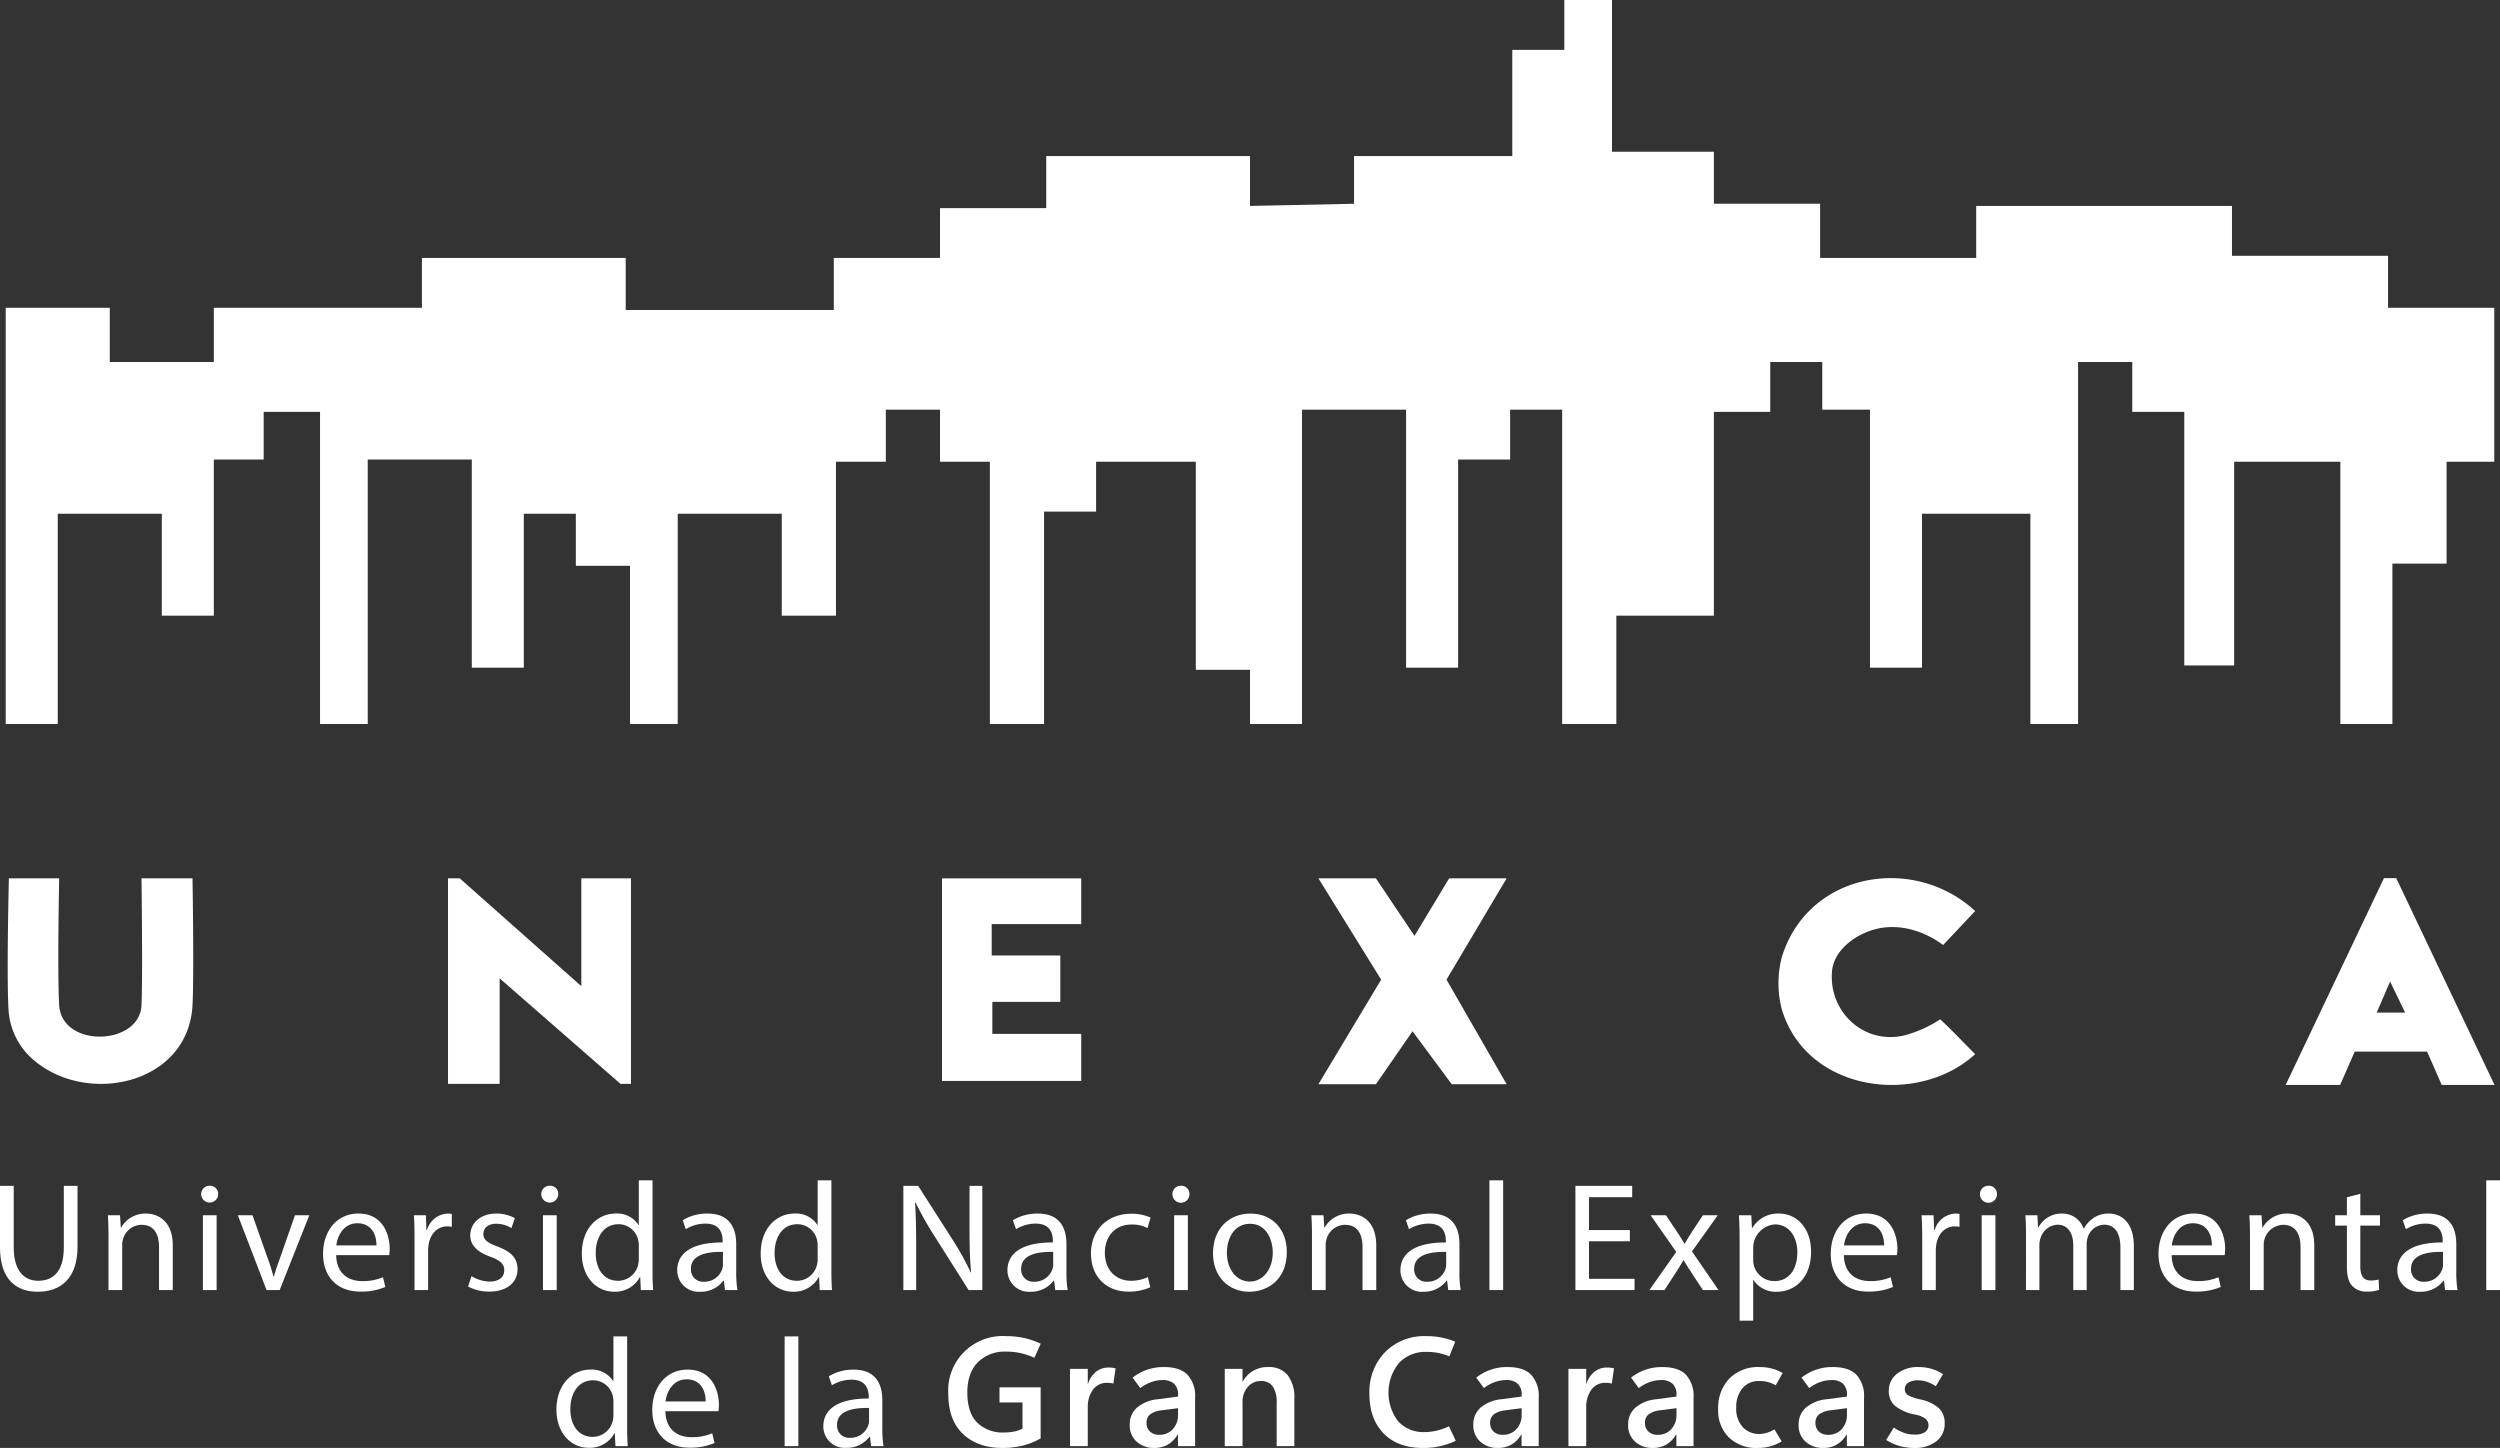 <svg id="Logo" xmlns="http://www.w3.org/2000/svg" viewBox="0 0 576.64 333.978"><rect x="0" y="0" width="576.64" height="333.978" fill="#333333" stroke="none"/><defs><style>.cls-1{fill:#fff;}</style></defs><title>logo_white</title><polygon class="cls-1" points="1.32 71 25.32 71 25.32 83.5 49.32 83.5 49.32 71 97.32 71 97.32 59.5 144.32 59.5 144.32 71.5 192.32 71.5 192.32 59.5 216.82 59.5 216.82 48 241.32 48 241.32 36 288.32 36 288.32 47.5 312.32 47 312.32 36 348.82 36 348.82 11.5 360.82 11.5 360.82 0 371.82 0 371.82 35 395.32 35 395.32 47 419.82 47 419.82 59.5 455.82 59.5 455.82 47.5 514.82 47.5 514.82 59 550.82 59 550.82 71 575.32 71 575.32 106.5 564.32 106.5 564.32 130 551.82 130 551.82 167 539.82 167 539.82 106.5 515.32 106.5 515.32 153.5 503.82 153.5 503.82 95 491.82 95 491.82 83.5 479.32 83.5 479.32 167 468.32 167 468.32 118.5 443.32 118.5 443.32 154 431.32 154 431.32 94.5 420.32 94.5 420.32 83.5 408.32 83.5 408.32 95 395.32 95 395.32 142 372.82 142 372.82 167 360.32 167 360.32 94.5 348.32 94.5 348.32 106 336.32 106 336.32 154 324.32 154 324.32 94.5 300.32 94.5 300.32 167 288.32 167 288.32 154.5 275.82 154.5 275.82 106.5 252.82 106.5 252.82 118 240.82 118 240.82 167 228.32 167 228.32 106.5 216.82 106.5 216.82 94.5 204.32 94.5 204.32 106.5 192.82 106.5 192.82 142 180.32 142 180.32 118.5 156.32 118.5 156.32 167 145.32 167 145.32 130.5 132.82 130.5 132.82 118.5 120.82 118.5 120.82 154 108.82 154 108.82 106 84.82 106 84.82 167 73.82 167 73.82 95 60.82 95 60.82 106 49.32 106 49.32 142 37.32 142 37.32 118.5 13.32 118.5 13.32 167 1.32 167 1.32 71"/><path class="cls-1" d="M18.228,213.1h11.6s-.44,21.944,0,29.241c.6,10,18.615,9.368,18.992,0,.294-7.305,0-29.241,0-29.241H60.582s.376,21.94,0,29.241c-.941,18.237-24.223,23.275-36.614,12.679a16.425,16.425,0,0,1-5.816-11.549C17.67,235.894,18.228,213.1,18.228,213.1Z" transform="translate(-16.18 -10.5)"/><polygon class="cls-1" points="103.336 250.005 115.243 250.005 115.243 225.661 143.127 250.005 145.539 250.005 145.539 202.6 134.084 202.6 134.084 227.47 106.049 202.6 103.336 202.6 103.336 250.005"/><polygon class="cls-1" points="217.285 202.6 249.389 202.6 249.389 213.151 228.74 213.151 228.74 220.386 244.566 220.386 244.566 231.087 228.89 231.087 228.89 238.473 249.389 238.473 249.389 249.325 217.285 249.325 217.285 202.6"/><polygon class="cls-1" points="304.103 202.6 317.367 202.6 326.259 215.864 334.248 202.6 347.512 202.6 333.645 225.962 347.512 250.079 334.851 250.079 325.807 237.87 317.367 250.079 304.103 250.079 318.572 225.962 304.103 202.6"/><path class="cls-1" d="M464.376,228.474l7.386-7.838c-14.168-13.113-38.586-9.043-44.615,10.7a23.889,23.889,0,0,0,0,11.907c5.728,19.293,31.5,22.458,44.615,10.4-2.777-2.777-5.192-5.348-8.056-8.036a27.754,27.754,0,0,1-8.5,3.765c-9.407,2.036-17.316-5.748-16.452-14.922.48-5.092,5.914-8.764,10.593-9.771C454.636,223.542,460.111,225.309,464.376,228.474Z" transform="translate(-16.18 -10.5)"/><path class="cls-1" d="M568.88,213.04h-2.82l-22.68,47.71h12.56l3.37-7.69H576l3.38,7.69h12.18Zm-4.5,31.02,3.09-7.16,3.47,7.16Z" transform="translate(-16.18 -10.5)"/><g id="titulo"><path class="cls-1" d="M19.347,284.035v14.223c0,5.382,2.412,7.663,5.652,7.663,3.6,0,5.9-2.353,5.9-7.663V284.035h3.167v14.008c0,7.379-3.923,10.408-9.178,10.408-4.968,0-8.711-2.815-8.711-10.265V284.035Z" transform="translate(-16.18 -10.5)"/><path class="cls-1" d="M41.2,295.477c0-1.782-.036-3.244-.144-4.669h2.808l.179,2.851h.073a6.416,6.416,0,0,1,5.759-3.243c2.412,0,6.155,1.426,6.155,7.342v10.3H52.861v-9.945c0-2.781-1.044-5.1-4.031-5.1a4.492,4.492,0,0,0-4.247,3.208,4.436,4.436,0,0,0-.216,1.462V308.06H41.2Z" transform="translate(-16.18 -10.5)"/><path class="cls-1" d="M66.506,285.96a1.962,1.962,0,0,1-3.923,0,1.92,1.92,0,0,1,1.98-1.96A1.87,1.87,0,0,1,66.506,285.96Zm-3.527,22.1V290.808h3.167V308.06Z" transform="translate(-16.18 -10.5)"/><path class="cls-1" d="M74.426,290.808l3.42,9.695a44,44,0,0,1,1.4,4.42h.107c.4-1.426.9-2.852,1.476-4.42l3.384-9.695h3.312l-6.84,17.252H77.666l-6.624-17.252Z" transform="translate(-16.18 -10.5)"/><path class="cls-1" d="M93.722,300c.072,4.242,2.808,5.988,5.975,5.988a11.574,11.574,0,0,0,4.824-.89l.54,2.245a14.236,14.236,0,0,1-5.8,1.069c-5.363,0-8.567-3.493-8.567-8.7s3.1-9.3,8.171-9.3c5.688,0,7.2,4.954,7.2,8.127A11.512,11.512,0,0,1,105.96,300Zm9.287-2.246c.036-2-.828-5.1-4.392-5.1-3.2,0-4.607,2.923-4.859,5.1Z" transform="translate(-16.18 -10.5)"/><path class="cls-1" d="M111.793,296.189c0-2.031-.035-3.777-.143-5.381h2.771l.108,3.385h.144a5.219,5.219,0,0,1,4.824-3.777,3.471,3.471,0,0,1,.9.106v2.958a4.869,4.869,0,0,0-1.079-.106c-2.232,0-3.816,1.675-4.248,4.028a8.738,8.738,0,0,0-.144,1.461v9.2h-3.132Z" transform="translate(-16.18 -10.5)"/><path class="cls-1" d="M124.934,304.852a8.367,8.367,0,0,0,4.175,1.248c2.3,0,3.384-1.141,3.384-2.567,0-1.5-.9-2.317-3.24-3.173-3.131-1.1-4.607-2.815-4.607-4.883,0-2.78,2.267-5.061,6.011-5.061a8.767,8.767,0,0,1,4.283,1.068l-.792,2.282a6.824,6.824,0,0,0-3.563-1c-1.872,0-2.916,1.07-2.916,2.353,0,1.426,1.044,2.067,3.312,2.922,3.023,1.141,4.571,2.639,4.571,5.2,0,3.029-2.376,5.168-6.515,5.168a10.007,10.007,0,0,1-4.9-1.176Z" transform="translate(-16.18 -10.5)"/><path class="cls-1" d="M144.949,285.96a1.962,1.962,0,0,1-3.923,0,1.92,1.92,0,0,1,1.979-1.96A1.87,1.87,0,0,1,144.949,285.96Zm-3.528,22.1V290.808h3.168V308.06Z" transform="translate(-16.18 -10.5)"/><path class="cls-1" d="M166.691,282.752V303.6c0,1.533.037,3.279.144,4.456h-2.843l-.144-3h-.072a6.454,6.454,0,0,1-5.94,3.386c-4.211,0-7.451-3.528-7.451-8.767-.035-5.74,3.564-9.268,7.811-9.268a5.841,5.841,0,0,1,5.256,2.637h.072v-10.3Zm-3.167,15.078a5.48,5.48,0,0,0-.144-1.319,4.648,4.648,0,0,0-4.571-3.636c-3.276,0-5.22,2.852-5.22,6.666,0,3.492,1.728,6.38,5.147,6.38a4.752,4.752,0,0,0,4.644-3.743,5.4,5.4,0,0,0,.144-1.354Z" transform="translate(-16.18 -10.5)"/><path class="cls-1" d="M183.4,308.06l-.252-2.175h-.108a6.509,6.509,0,0,1-5.327,2.566,4.941,4.941,0,0,1-5.328-4.954c0-4.171,3.744-6.452,10.475-6.416v-.356c0-1.426-.4-3.993-3.96-3.993a8.737,8.737,0,0,0-4.535,1.284l-.72-2.068a10.893,10.893,0,0,1,5.724-1.532c5.327,0,6.623,3.6,6.623,7.057v6.452a24.064,24.064,0,0,0,.288,4.135Zm-.468-8.8c-3.455-.072-7.379.534-7.379,3.885a2.79,2.79,0,0,0,2.988,2.994,4.332,4.332,0,0,0,4.211-2.887,3.25,3.25,0,0,0,.18-1Z" transform="translate(-16.18 -10.5)"/><path class="cls-1" d="M207.947,282.752V303.6c0,1.533.036,3.279.144,4.456h-2.844l-.144-3h-.072a6.453,6.453,0,0,1-5.939,3.386c-4.212,0-7.451-3.528-7.451-8.767-.036-5.74,3.563-9.268,7.811-9.268a5.84,5.84,0,0,1,5.255,2.637h.072v-10.3Zm-3.168,15.078a5.48,5.48,0,0,0-.144-1.319,4.649,4.649,0,0,0-4.572-3.636c-3.275,0-5.219,2.852-5.219,6.666,0,3.492,1.728,6.38,5.148,6.38a4.752,4.752,0,0,0,4.643-3.743,5.4,5.4,0,0,0,.144-1.354Z" transform="translate(-16.18 -10.5)"/><path class="cls-1" d="M224.544,308.06V284.035h3.42l7.775,12.154A67.926,67.926,0,0,1,240.094,304l.073-.035c-.289-3.209-.361-6.131-.361-9.874V284.035h2.952V308.06H239.59l-7.7-12.191a76.191,76.191,0,0,1-4.535-8.019l-.108.035c.18,3.029.252,5.917.252,9.909V308.06Z" transform="translate(-16.18 -10.5)"/><path class="cls-1" d="M259.57,308.06l-.252-2.175h-.108a6.508,6.508,0,0,1-5.327,2.566,4.94,4.94,0,0,1-5.327-4.954c0-4.171,3.743-6.452,10.474-6.416v-.356c0-1.426-.4-3.993-3.959-3.993a8.732,8.732,0,0,0-4.535,1.284l-.721-2.068a10.893,10.893,0,0,1,5.724-1.532c5.327,0,6.623,3.6,6.623,7.057v6.452a24.064,24.064,0,0,0,.288,4.135Zm-.467-8.8c-3.456-.072-7.38.534-7.38,3.885a2.79,2.79,0,0,0,2.988,2.994,4.331,4.331,0,0,0,4.211-2.887,3.252,3.252,0,0,0,.181-1Z" transform="translate(-16.18 -10.5)"/><path class="cls-1" d="M281.494,307.418a11.761,11.761,0,0,1-5,1c-5.256,0-8.676-3.529-8.676-8.805,0-5.31,3.672-9.16,9.359-9.16a10.675,10.675,0,0,1,4.392.891l-.72,2.424a7.4,7.4,0,0,0-3.672-.82c-4,0-6.155,2.923-6.155,6.523,0,3.992,2.592,6.452,6.047,6.452a9.074,9.074,0,0,0,3.888-.856Z" transform="translate(-16.18 -10.5)"/><path class="cls-1" d="M290.531,285.96a1.962,1.962,0,0,1-3.924,0,1.92,1.92,0,0,1,1.98-1.96A1.87,1.87,0,0,1,290.531,285.96ZM287,308.06V290.808h3.168V308.06Z" transform="translate(-16.18 -10.5)"/><path class="cls-1" d="M312.993,299.291c0,6.381-4.464,9.16-8.675,9.16-4.715,0-8.351-3.422-8.351-8.875,0-5.774,3.815-9.16,8.638-9.16C309.609,290.416,312.993,294.016,312.993,299.291Zm-13.823.178c0,3.779,2.2,6.631,5.292,6.631,3.023,0,5.291-2.817,5.291-6.7,0-2.923-1.476-6.63-5.219-6.63S299.17,296.189,299.17,299.469Z" transform="translate(-16.18 -10.5)"/><path class="cls-1" d="M318.791,295.477c0-1.782-.036-3.244-.145-4.669h2.808l.181,2.851h.071a6.418,6.418,0,0,1,5.76-3.243c2.411,0,6.155,1.426,6.155,7.342v10.3h-3.168v-9.945c0-2.781-1.044-5.1-4.031-5.1a4.491,4.491,0,0,0-4.247,3.208,4.435,4.435,0,0,0-.217,1.462V308.06h-3.167Z" transform="translate(-16.18 -10.5)"/><path class="cls-1" d="M350.218,308.06l-.252-2.175h-.109a6.5,6.5,0,0,1-5.327,2.566A4.941,4.941,0,0,1,339.2,303.5c0-4.171,3.743-6.452,10.475-6.416v-.356c0-1.426-.4-3.993-3.959-3.993a8.738,8.738,0,0,0-4.536,1.284l-.72-2.068a10.89,10.89,0,0,1,5.724-1.532c5.327,0,6.623,3.6,6.623,7.057v6.452a24.064,24.064,0,0,0,.288,4.135Zm-.468-8.8c-3.456-.072-7.379.534-7.379,3.885a2.79,2.79,0,0,0,2.987,2.994,4.332,4.332,0,0,0,4.212-2.887,3.25,3.25,0,0,0,.18-1Z" transform="translate(-16.18 -10.5)"/><path class="cls-1" d="M359.723,282.752h3.167V308.06h-3.167Z" transform="translate(-16.18 -10.5)"/><path class="cls-1" d="M392.12,296.8h-9.431v8.661H393.2v2.6H379.558V284.035h13.1v2.6h-9.971v7.592h9.431Z" transform="translate(-16.18 -10.5)"/><path class="cls-1" d="M400.438,290.808l2.483,3.707c.648.962,1.188,1.853,1.764,2.815h.108c.576-1.033,1.151-1.924,1.728-2.851l2.448-3.671h3.419l-5.94,8.34,6.12,8.912h-3.6l-2.556-3.886c-.684-1-1.26-1.96-1.872-2.994h-.072c-.576,1.034-1.188,1.961-1.836,2.994l-2.52,3.886h-3.491l6.191-8.8-5.9-8.448Z" transform="translate(-16.18 -10.5)"/><path class="cls-1" d="M417.431,296.439c0-2.21-.073-3.992-.145-5.631h2.844l.144,2.958h.072a6.863,6.863,0,0,1,6.191-3.35c4.212,0,7.379,3.528,7.379,8.768,0,6.2-3.815,9.267-7.919,9.267a6.126,6.126,0,0,1-5.363-2.709h-.071v9.375h-3.132Zm3.132,4.6a6.98,6.98,0,0,0,.143,1.283,4.878,4.878,0,0,0,4.751,3.672c3.348,0,5.292-2.709,5.292-6.666,0-3.457-1.836-6.416-5.184-6.416a5.436,5.436,0,0,0-5,5.169Z" transform="translate(-16.18 -10.5)"/><path class="cls-1" d="M441.478,300c.072,4.242,2.807,5.988,5.975,5.988a11.569,11.569,0,0,0,4.823-.89l.54,2.245a14.234,14.234,0,0,1-5.795,1.069c-5.364,0-8.567-3.493-8.567-8.7s3.1-9.3,8.171-9.3c5.688,0,7.2,4.954,7.2,8.127a11.7,11.7,0,0,1-.108,1.461Zm9.287-2.246c.035-2-.828-5.1-4.392-5.1-3.2,0-4.607,2.923-4.859,5.1Z" transform="translate(-16.18 -10.5)"/><path class="cls-1" d="M459.55,296.189c0-2.031-.036-3.777-.145-5.381h2.772l.108,3.385h.144a5.219,5.219,0,0,1,4.824-3.777,3.471,3.471,0,0,1,.9.106v2.958a4.879,4.879,0,0,0-1.08-.106c-2.231,0-3.815,1.675-4.247,4.028a8.744,8.744,0,0,0-.143,1.461v9.2H459.55Z" transform="translate(-16.18 -10.5)"/><path class="cls-1" d="M476.792,285.96a1.962,1.962,0,0,1-3.924,0,1.921,1.921,0,0,1,1.981-1.96A1.87,1.87,0,0,1,476.792,285.96Zm-3.527,22.1V290.808h3.167V308.06Z" transform="translate(-16.18 -10.5)"/><path class="cls-1" d="M483.488,295.477c0-1.782-.036-3.244-.144-4.669h2.771l.145,2.78h.107a6.013,6.013,0,0,1,5.472-3.172,5.148,5.148,0,0,1,4.932,3.457h.072a7.111,7.111,0,0,1,1.943-2.246,5.99,5.99,0,0,1,3.852-1.211c2.3,0,5.723,1.5,5.723,7.484v10.16h-3.095v-9.767c0-3.314-1.225-5.311-3.781-5.311a4.1,4.1,0,0,0-3.743,2.852,5.15,5.15,0,0,0-.252,1.568V308.06h-3.1V297.723c0-2.744-1.224-4.741-3.636-4.741a4.319,4.319,0,0,0-3.923,3.137,4.26,4.26,0,0,0-.252,1.532V308.06h-3.1Z" transform="translate(-16.18 -10.5)"/><path class="cls-1" d="M517.077,300c.072,4.242,2.808,5.988,5.976,5.988a11.572,11.572,0,0,0,4.823-.89l.54,2.245a14.236,14.236,0,0,1-5.8,1.069c-5.363,0-8.566-3.493-8.566-8.7s3.1-9.3,8.171-9.3c5.687,0,7.2,4.954,7.2,8.127a11.473,11.473,0,0,1-.109,1.461Zm9.287-2.246c.035-2-.828-5.1-4.391-5.1-3.2,0-4.608,2.923-4.86,5.1Z" transform="translate(-16.18 -10.5)"/><path class="cls-1" d="M535.149,295.477c0-1.782-.036-3.244-.144-4.669h2.808l.18,2.851h.071a6.419,6.419,0,0,1,5.76-3.243c2.411,0,6.155,1.426,6.155,7.342v10.3h-3.167v-9.945c0-2.781-1.044-5.1-4.032-5.1a4.609,4.609,0,0,0-4.464,4.67V308.06h-3.167Z" transform="translate(-16.18 -10.5)"/><path class="cls-1" d="M560.6,285.854v4.954h4.535V293.2H560.6v9.3c0,2.139.611,3.351,2.376,3.351a7.152,7.152,0,0,0,1.835-.214l.144,2.352a7.813,7.813,0,0,1-2.808.428,4.412,4.412,0,0,1-3.419-1.318c-.9-.928-1.224-2.46-1.224-4.493V293.2h-2.7v-2.387h2.7v-4.135Z" transform="translate(-16.18 -10.5)"/><path class="cls-1" d="M580.147,308.06l-.251-2.175h-.109a6.508,6.508,0,0,1-5.327,2.566,4.941,4.941,0,0,1-5.327-4.954c0-4.171,3.743-6.452,10.474-6.416v-.356c0-1.426-.395-3.993-3.959-3.993a8.741,8.741,0,0,0-4.536,1.284l-.719-2.068a10.889,10.889,0,0,1,5.723-1.532c5.327,0,6.623,3.6,6.623,7.057v6.452a24.165,24.165,0,0,0,.288,4.135Zm-.467-8.8c-3.456-.072-7.379.534-7.379,3.885a2.79,2.79,0,0,0,2.987,2.994,4.332,4.332,0,0,0,4.212-2.887,3.28,3.28,0,0,0,.18-1Z" transform="translate(-16.18 -10.5)"/><path class="cls-1" d="M589.652,282.752h3.167V308.06h-3.167Z" transform="translate(-16.18 -10.5)"/><path class="cls-1" d="M160.836,318.752V339.6c0,1.533.036,3.279.144,4.456h-2.844l-.144-3h-.072a6.453,6.453,0,0,1-5.939,3.386c-4.211,0-7.451-3.528-7.451-8.767-.036-5.74,3.563-9.268,7.811-9.268a5.84,5.84,0,0,1,5.255,2.637h.072v-10.3Zm-3.168,15.078a5.48,5.48,0,0,0-.144-1.319,4.648,4.648,0,0,0-4.571-3.636c-3.276,0-5.22,2.852-5.22,6.666,0,3.492,1.728,6.38,5.148,6.38a4.752,4.752,0,0,0,4.643-3.743,5.4,5.4,0,0,0,.144-1.354Z" transform="translate(-16.18 -10.5)"/><path class="cls-1" d="M169.657,336c.072,4.242,2.808,5.988,5.975,5.988a11.574,11.574,0,0,0,4.824-.89l.54,2.245a14.236,14.236,0,0,1-5.8,1.069c-5.363,0-8.567-3.493-8.567-8.7s3.1-9.3,8.171-9.3c5.688,0,7.2,4.954,7.2,8.127A11.746,11.746,0,0,1,181.9,336Zm9.287-2.246c.036-2-.828-5.1-4.392-5.1-3.2,0-4.607,2.923-4.859,5.1Z" transform="translate(-16.18 -10.5)"/><path class="cls-1" d="M197.161,318.752h3.168V344.06h-3.168Z" transform="translate(-16.18 -10.5)"/><path class="cls-1" d="M217.1,344.06l-.252-2.175h-.108a6.51,6.51,0,0,1-5.327,2.566,4.941,4.941,0,0,1-5.328-4.954c0-4.171,3.744-6.452,10.474-6.416v-.356c0-1.426-.4-3.993-3.959-3.993a8.732,8.732,0,0,0-4.535,1.284l-.72-2.068a10.889,10.889,0,0,1,5.723-1.532c5.327,0,6.623,3.6,6.623,7.057v6.452a24.064,24.064,0,0,0,.288,4.135Zm-.468-8.8c-3.456-.072-7.38.534-7.38,3.885a2.791,2.791,0,0,0,2.988,2.994,4.332,4.332,0,0,0,4.212-2.887,3.28,3.28,0,0,0,.18-1Z" transform="translate(-16.18 -10.5)"/><path class="cls-1" d="M256.211,342.268a15.788,15.788,0,0,1-4.043,1.644,18.971,18.971,0,0,1-4.729.566q-5.748,0-9.14-3.22t-3.393-9.311a12.541,12.541,0,0,1,13.289-13.26,19.51,19.51,0,0,1,4.114.409,19.258,19.258,0,0,1,3.92,1.331l-1.459,3.255a16.122,16.122,0,0,0-3.208-1.088,15.84,15.84,0,0,0-3.384-.339,8.725,8.725,0,0,0-6.416,2.435q-2.462,2.438-2.461,7.014,0,4.629,2.267,6.917a8.319,8.319,0,0,0,6.188,2.289,11.7,11.7,0,0,0,2.338-.218,7.629,7.629,0,0,0,1.933-.652v-6.057h-5.308V330.5h9.492Z" transform="translate(-16.18 -10.5)"/><path class="cls-1" d="M272.987,329.633a5.481,5.481,0,0,0-.641-.13,5.141,5.141,0,0,0-.712-.044,3.937,3.937,0,0,0-3.375,1.6,6.88,6.88,0,0,0-1.178,4.176v8.824h-4.1V326.239h4.1v3.429h.07a5.766,5.766,0,0,1,1.864-2.793,4.608,4.608,0,0,1,2.9-.948,6.1,6.1,0,0,1,.853.052,4.883,4.883,0,0,1,.729.156Z" transform="translate(-16.18 -10.5)"/><path class="cls-1" d="M291.838,344.06h-3.955v-2.68h-.07a6.253,6.253,0,0,1-2.268,2.323,6.154,6.154,0,0,1-3.111.775,5.89,5.89,0,0,1-4.06-1.436,4.98,4.98,0,0,1-1.618-3.925,5.1,5.1,0,0,1,1.618-3.889,8.612,8.612,0,0,1,4.8-1.975l4.729-.627v-.365a3.3,3.3,0,0,0-.949-2.628,3.8,3.8,0,0,0-2.567-.818,8.05,8.05,0,0,0-2.61.453,9,9,0,0,0-2.575,1.409l-1.776-2.419a11.383,11.383,0,0,1,7.278-2.436q3.621,0,5.379,1.766a7.224,7.224,0,0,1,1.757,5.3Zm-3.937-7.24v-1.513l-3.85.5a5.369,5.369,0,0,0-2.557.914,2.338,2.338,0,0,0-.853,1.958,2.606,2.606,0,0,0,.809,2.036,2.975,2.975,0,0,0,2.074.73,4.093,4.093,0,0,0,3.182-1.313A4.745,4.745,0,0,0,287.9,336.82Z" transform="translate(-16.18 -10.5)"/><path class="cls-1" d="M314.732,344.06h-4.078V334.019a6.286,6.286,0,0,0-.914-3.734A3.183,3.183,0,0,0,307,329.041a3.833,3.833,0,0,0-3.023,1.375,5.114,5.114,0,0,0-1.2,3.48V344.06h-4.1V326.239h4.1v2.889h.071a6.426,6.426,0,0,1,5.853-3.306,5.485,5.485,0,0,1,4.49,1.862,8.432,8.432,0,0,1,1.539,5.482Z" transform="translate(-16.18 -10.5)"/><path class="cls-1" d="M351.959,342.824a17.093,17.093,0,0,1-7.594,1.654q-5.783,0-9.052-3.351t-3.27-9.145a13.148,13.148,0,0,1,3.612-9.606,12.658,12.658,0,0,1,9.466-3.689,18.294,18.294,0,0,1,3.454.3,17.813,17.813,0,0,1,3.261.984l-1.354,3.376a14.108,14.108,0,0,0-2.592-.784,14.32,14.32,0,0,0-2.716-.243,8.377,8.377,0,0,0-6.284,2.524,10.882,10.882,0,0,0-.185,13.53,7.9,7.9,0,0,0,6.082,2.444,12.451,12.451,0,0,0,2.672-.312,13.845,13.845,0,0,0,2.936-1.028Z" transform="translate(-16.18 -10.5)"/><path class="cls-1" d="M371.091,344.06h-3.955v-2.68h-.071A6.259,6.259,0,0,1,364.8,343.7a6.157,6.157,0,0,1-3.111.775,5.892,5.892,0,0,1-4.061-1.436,4.983,4.983,0,0,1-1.617-3.925,5.108,5.108,0,0,1,1.617-3.889,8.615,8.615,0,0,1,4.8-1.975l4.728-.627v-.365a3.3,3.3,0,0,0-.949-2.628,3.8,3.8,0,0,0-2.566-.818,8.051,8.051,0,0,0-2.611.453,9.011,9.011,0,0,0-2.575,1.409l-1.775-2.419a11.383,11.383,0,0,1,7.277-2.436q3.621,0,5.379,1.766a7.22,7.22,0,0,1,1.758,5.3Zm-3.938-7.24v-1.513l-3.849.5a5.369,5.369,0,0,0-2.558.914,2.34,2.34,0,0,0-.852,1.958,2.606,2.606,0,0,0,.808,2.036,2.976,2.976,0,0,0,2.074.73,4.092,4.092,0,0,0,3.182-1.313A4.74,4.74,0,0,0,367.153,336.82Z" transform="translate(-16.18 -10.5)"/><path class="cls-1" d="M387.955,329.633a5.5,5.5,0,0,0-.642-.13,5.126,5.126,0,0,0-.711-.044,3.937,3.937,0,0,0-3.375,1.6,6.873,6.873,0,0,0-1.178,4.176v8.824h-4.1V326.239h4.1v3.429h.07a5.771,5.771,0,0,1,1.863-2.793,4.612,4.612,0,0,1,2.9-.948,6.087,6.087,0,0,1,.852.052,4.923,4.923,0,0,1,.73.156Z" transform="translate(-16.18 -10.5)"/><path class="cls-1" d="M406.807,344.06h-3.955v-2.68h-.071a6.259,6.259,0,0,1-2.267,2.323,6.16,6.16,0,0,1-3.112.775,5.89,5.89,0,0,1-4.06-1.436,4.983,4.983,0,0,1-1.617-3.925,5.108,5.108,0,0,1,1.617-3.889,8.615,8.615,0,0,1,4.8-1.975l4.728-.627v-.365a3.3,3.3,0,0,0-.949-2.628,3.8,3.8,0,0,0-2.566-.818,8.051,8.051,0,0,0-2.611.453,9,9,0,0,0-2.575,1.409l-1.775-2.419a11.383,11.383,0,0,1,7.277-2.436q3.621,0,5.379,1.766a7.22,7.22,0,0,1,1.758,5.3Zm-3.938-7.24v-1.513l-3.849.5a5.369,5.369,0,0,0-2.558.914,2.34,2.34,0,0,0-.853,1.958,2.606,2.606,0,0,0,.809,2.036,2.975,2.975,0,0,0,2.074.73,4.093,4.093,0,0,0,3.182-1.313A4.74,4.74,0,0,0,402.869,336.82Z" transform="translate(-16.18 -10.5)"/><path class="cls-1" d="M427.134,342.963a10.491,10.491,0,0,1-2.655,1.157,10.923,10.923,0,0,1-2.865.358,9.148,9.148,0,0,1-6.635-2.4,8.645,8.645,0,0,1-2.488-6.526,9.722,9.722,0,0,1,2.575-7.083,9.259,9.259,0,0,1,6.953-2.645,11.259,11.259,0,0,1,2.786.322,10.587,10.587,0,0,1,2.557,1.052l-1.6,2.82a8.043,8.043,0,0,0-1.793-.74,7.433,7.433,0,0,0-1.916-.235,4.906,4.906,0,0,0-3.991,1.688,6.765,6.765,0,0,0-1.406,4.473,6.184,6.184,0,0,0,1.521,4.489A5.106,5.106,0,0,0,422,341.258a6.173,6.173,0,0,0,1.617-.252,7.49,7.49,0,0,0,1.846-.81Z" transform="translate(-16.18 -10.5)"/><path class="cls-1" d="M446.125,344.06H442.17v-2.68h-.07a6.268,6.268,0,0,1-2.268,2.323,6.154,6.154,0,0,1-3.111.775,5.892,5.892,0,0,1-4.061-1.436,4.983,4.983,0,0,1-1.617-3.925,5.108,5.108,0,0,1,1.617-3.889,8.615,8.615,0,0,1,4.8-1.975l4.729-.627v-.365a3.3,3.3,0,0,0-.95-2.628,3.8,3.8,0,0,0-2.566-.818,8.041,8.041,0,0,0-2.61.453,9,9,0,0,0-2.576,1.409l-1.775-2.419a11.383,11.383,0,0,1,7.277-2.436q3.621,0,5.379,1.766a7.22,7.22,0,0,1,1.758,5.3Zm-3.937-7.24v-1.513l-3.85.5a5.373,5.373,0,0,0-2.558.914,2.34,2.34,0,0,0-.852,1.958,2.606,2.606,0,0,0,.808,2.036,2.977,2.977,0,0,0,2.075.73,4.091,4.091,0,0,0,3.181-1.313A4.741,4.741,0,0,0,442.188,336.82Z" transform="translate(-16.18 -10.5)"/><path class="cls-1" d="M451.229,342.633l1.776-2.855a10.159,10.159,0,0,0,2.241,1.175,7.292,7.292,0,0,0,2.575.444,4.264,4.264,0,0,0,2.347-.548,1.956,1.956,0,0,0,.141-3.1,5.809,5.809,0,0,0-2.365-.966,10.429,10.429,0,0,1-4.737-2.07,4.455,4.455,0,0,1-1.362-3.394,4.872,4.872,0,0,1,1.9-3.959,7.651,7.651,0,0,1,4.975-1.54,10.67,10.67,0,0,1,2.918.392,9.96,9.96,0,0,1,2.707,1.244l-1.653,2.784a9.67,9.67,0,0,0-2.127-1.044,6.394,6.394,0,0,0-1.986-.313,4.036,4.036,0,0,0-2.241.53,1.676,1.676,0,0,0-.8,1.471,1.588,1.588,0,0,0,.818,1.47,10.632,10.632,0,0,0,2.75.931,9.123,9.123,0,0,1,4.272,2.011,4.662,4.662,0,0,1,1.353,3.506,5.04,5.04,0,0,1-1.907,4.134,7.981,7.981,0,0,1-5.159,1.54,12.167,12.167,0,0,1-3.366-.462A11.8,11.8,0,0,1,451.229,342.633Z" transform="translate(-16.18 -10.5)"/></g></svg>